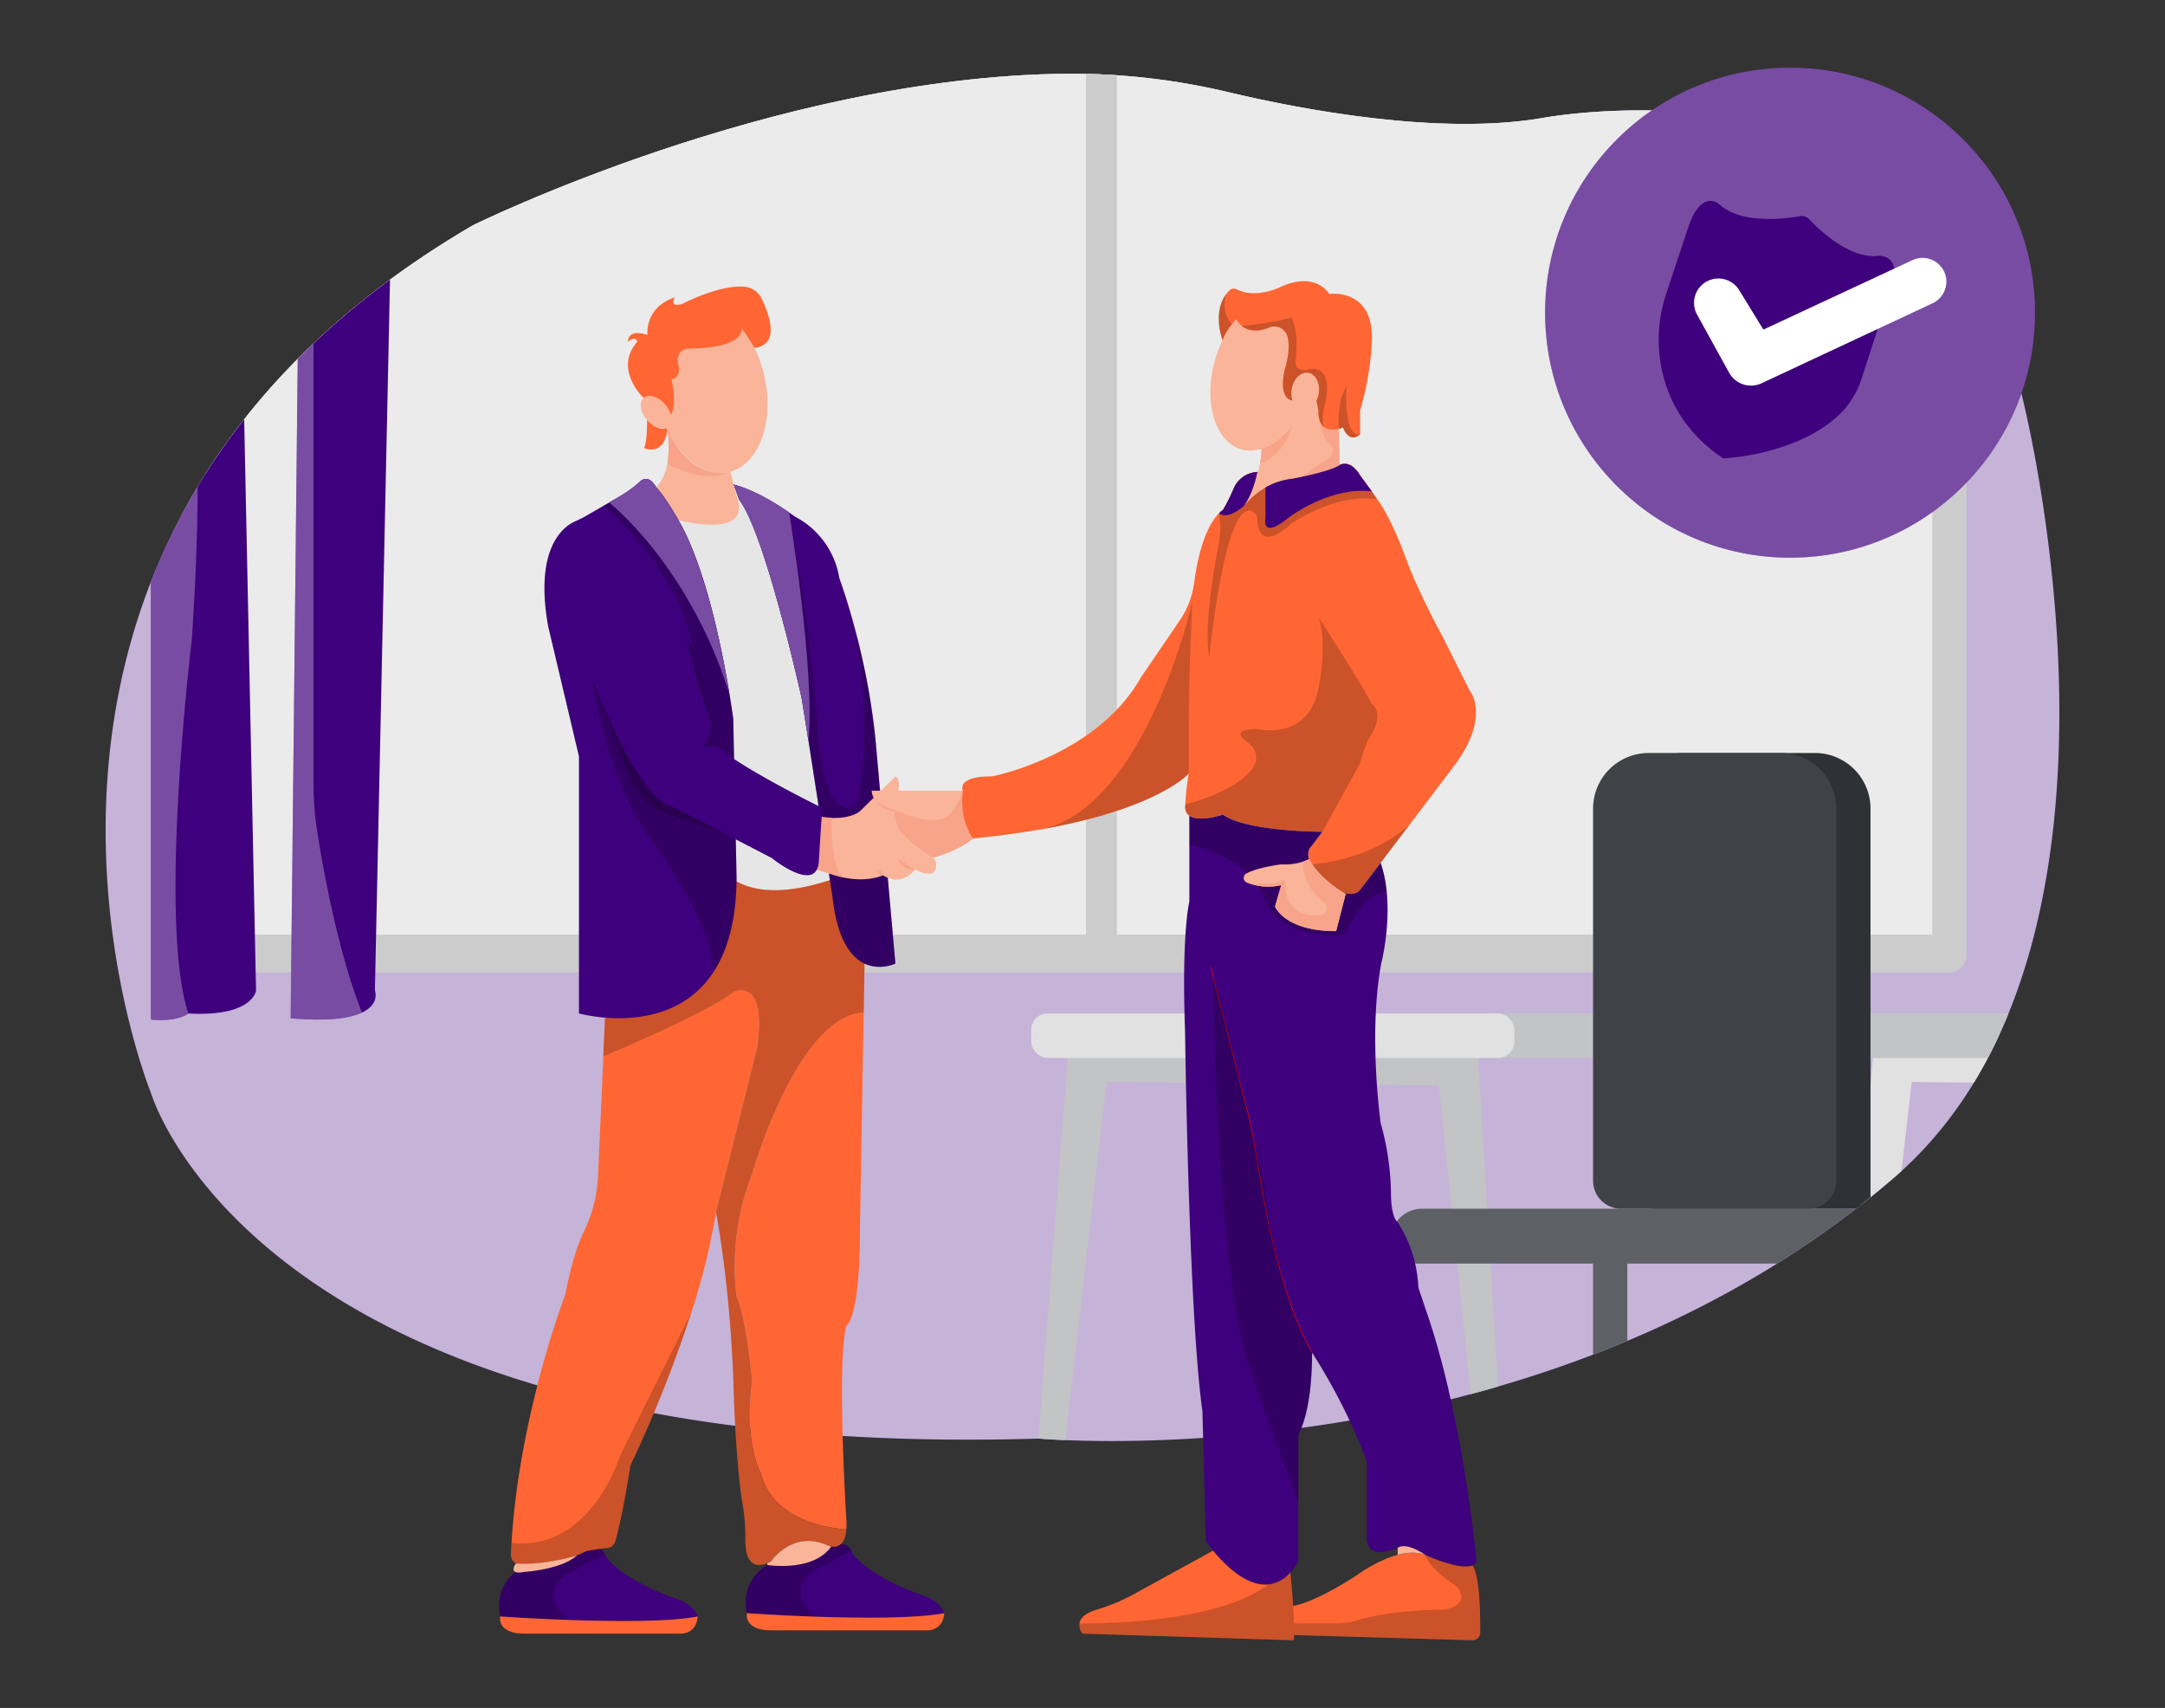 <svg xmlns="http://www.w3.org/2000/svg" xmlns:xlink="http://www.w3.org/1999/xlink" width="865.76" height="682.89" viewBox="0 0 865.76 682.89"><rect x="0" y="0" width="865.76" height="682.89" fill="#333333" stroke="none"/><defs><clipPath id="a"><path d="M757.64,470.66c108-93.27,50.67-313.44,50.67-313.44C786.39,16.1,617.87,47,617.87,47c-42.09,7.58-98.71-3.53-126.08-10a271.32,271.32,0,0,0-65.46-7.52c-117.1,1.16-237.28,60.63-237.28,60.63C-28.79,217.5,60.26,436.71,60.26,436.71s42.47,148,355.23,138.48C415.49,575.19,615.19,593.67,757.64,470.66Z" fill="none"/></clipPath></defs><path d="M757.64,470.66c108-93.27,50.67-313.44,50.67-313.44C786.39,16.1,617.87,47,617.87,47c-42.09,7.58-98.71-3.53-126.08-10a271.32,271.32,0,0,0-65.46-7.52c-117.1,1.16-237.28,60.63-237.28,60.63C-28.79,217.5,60.26,436.71,60.26,436.71s42.47,148,355.23,138.48C415.49,575.19,615.19,593.67,757.64,470.66Z" fill="#3e007c"/><path d="M757.64,470.66c108-93.27,50.67-313.44,50.67-313.44C786.39,16.1,617.87,47,617.87,47c-42.09,7.58-98.71-3.53-126.08-10a271.32,271.32,0,0,0-65.46-7.52c-117.1,1.16-237.28,60.63-237.28,60.63C-28.79,217.5,60.26,436.71,60.26,436.71s42.47,148,355.23,138.48C415.49,575.19,615.19,593.67,757.64,470.66Z" fill="#fff" opacity="0.7"/><g clip-path="url(#a)"><polygon points="749.59 414.1 734.33 611.48 743.91 611.48 764.47 432.6 897.36 433.96 913.86 594.58 923.39 592.89 912.43 413.42 749.59 414.1" fill="#e1e1e2"/><polygon points="427.63 414.1 412.37 611.48 421.95 611.48 442.51 432.6 575.4 433.96 591.9 594.58 601.43 592.89 590.47 413.42 427.63 414.1" fill="#c2c4c6"/><rect x="590.47" y="405.19" width="217.84" height="17.81" rx="6.5" fill="#c2c4c6"/><rect x="72.59" y="16.1" width="713.79" height="372.65" rx="6.85" fill="#ccc"/><rect x="82.18" y="16.1" width="690.5" height="357.58" fill="#ebebeb"/><rect x="637.05" y="498.36" width="13.7" height="50.69" fill="#5d6166"/><rect x="412.36" y="405.19" width="193.18" height="17.81" rx="6.5" fill="#e1e1e2"/><path d="M673,301.07h52.79A22.24,22.24,0,0,1,748,323.31v160a0,0,0,0,1,0,0H661.95a11.2,11.2,0,0,1-11.2-11.2V323.31A22.24,22.24,0,0,1,673,301.07Z" fill="#2e3135"/><path d="M568.57,483.29H745.29a0,0,0,0,1,0,0v21.92a0,0,0,0,1,0,0H556.22a0,0,0,0,1,0,0v-9.57A12.35,12.35,0,0,1,568.57,483.29Z" fill="#5d6166"/><path d="M659.29,301.07h52.79a22.24,22.24,0,0,1,22.24,22.24V472.09a11.2,11.2,0,0,1-11.2,11.2H648.25a11.2,11.2,0,0,1-11.2-11.2V323.31A22.24,22.24,0,0,1,659.29,301.07Z" fill="#3f4347"/><rect x="434.29" y="5.14" width="12.33" height="379.5" fill="#ccc"/><path d="M149.92,396s2.19,5.41-5.18,8.86c-4.67,2.2-13.18,3.59-28.51,2.31l3-280,6.13-4.55,30.86-22.86Z" fill="#3e007c"/><path d="M144.74,404.82c-4.67,2.2-13.18,3.59-28.51,2.31l3-280,6.13-4.55V313.2a125.65,125.65,0,0,0,1.61,20C129.6,349.76,135.6,382,144.74,404.82Z" fill="#fff" opacity="0.3"/><path d="M102.39,396s-1,10.6-27.07,9.23c0,0-4.06,3.48-15,2.43V190.93l18.35-20.81L97.25,149Z" fill="#3e007c"/><path d="M76.7,255.86S63,368.2,75.32,405.19c0,0-4.06,3.48-15,2.43V190.93l18.35-20.81C79.14,181.34,79.83,210.13,76.7,255.86Z" fill="#fff" opacity="0.3"/></g><circle cx="715.83" cy="125.02" r="97.96" fill="#3e007c"/><circle cx="715.83" cy="125.02" r="97.96" fill="#fff" opacity="0.3"/><path d="M749.4,102.41c5.75-.82,7.56,2.31,8.08,4.94a9.45,9.45,0,0,1-.36,4.8l-12.61,39a35,35,0,0,1-10,15.56c-17.56,15.56-45.43,16.56-45.43,16.56-12.33-8.22-19-18.47-22.45-28.06a58.15,58.15,0,0,1-.2-38.17l8.95-26.94c5.48-15.07,12.33-8.22,12.33-8.22,8.87,7.76,25.81,5.66,32,4.57a4.26,4.26,0,0,1,3.85,1.27C727.51,91.93,738.45,102.41,749.4,102.41Z" fill="#3e007c"/><path d="M705.16,131.78,695.47,116a9.74,9.74,0,0,0-13.21-3.32h0a9.74,9.74,0,0,0-3.62,13.12l12.8,23.2a10,10,0,0,0,13,4.24l68.42-32a9.53,9.53,0,0,0,4.85-12h0A9.53,9.53,0,0,0,764.81,104Z" fill="#fff"/><path d="M279,646.32c-11.41,2.24-33.67,2-51.65,1.4-15.18-.53-27.3-1.4-27.3-1.4-2.74-13.7,8.22-19.22,8.22-19.22l25.56-7.4a3.78,3.78,0,0,0,3.87-1,4.52,4.52,0,0,1,4.15,2.67,6.47,6.47,0,0,1,.5,1.12c8.06,10.43,28.94,17,28.94,17C278.1,642.21,279,646.32,279,646.32Z" fill="#3e007c"/><path d="M227.31,647.72c-15.18-.53-27.3-1.4-27.3-1.4-2.74-13.7,8.22-19.22,8.22-19.22l25.56-7.4a3.78,3.78,0,0,0,3.87-1,4.52,4.52,0,0,1,4.15,2.67L226,629.88C215.08,638.1,227.31,647.72,227.31,647.72Z" opacity="0.2"/><path d="M588.83,655.82l-82.14-2.4a2.58,2.58,0,0,1-2.43-2,6.73,6.73,0,0,1-.16-2.36c.77-6.57,12.39-6.85,12.39-6.85,9.59-1.37,26-12.33,26-12.33s7.93-5.94,16.44-8.19c3.74-1,7.6-1.29,11,0l1.37.6c3.59,1.52,13.28,5.28,17.51,3.59,3,4.37,3.15,20.3,3.09,27A3,3,0,0,1,588.83,655.82Z" fill="#ff6633"/><path d="M588.83,655.82l-82.14-2.4a2.58,2.58,0,0,1-2.43-2,6.73,6.73,0,0,1-.16-2.36h30.71a29.91,29.91,0,0,0,8.75-1.39c10.9-3.38,27.41-4,32.8-4.07a11.43,11.43,0,0,0,4.41-.89c4-1.73,4-4.24,3.19-6.13a7.61,7.61,0,0,0-3-3.38c-9.82-6.48-11.09-11.54-11.09-11.54l1.37.6c3.59,1.52,13.28,5.28,17.51,3.59,3,4.37,3.15,20.3,3.09,27A3,3,0,0,1,588.83,655.82Z" opacity="0.2"/><path d="M262.34,202.43l31.1-8.65L308.15,211,345.7,362.92s-18.8,7.44-22,7-59-5.87-59-5.87Z" fill="#e6e6e6" stroke="red" stroke-miterlimit="10" stroke-width="0.25"/><path d="M302.76,418.89l-16.44,65.77a264.76,264.76,0,0,1-9.84,40l0,0a516.8,516.8,0,0,1-24.16,60.82,5.11,5.11,0,0,0-.33,1.05c-2.71,17.09-4.81,25.77-5.92,29.65a3.82,3.82,0,0,1-3.38,2.79c-3,.28-6.49.9-7.84,1.14a3.78,3.78,0,0,0-1.08.39c-7,3.71-19.11,4.78-25.47,5.08a3.88,3.88,0,0,1-4-4.06c.07-1.56.16-3.12.25-4.67,3.14-51.57,21.54-99.38,21.54-99.38,2.44-12.78,5.14-20.43,7.4-25a56.41,56.41,0,0,0,5.66-22.44l2.15-47.7s40.14-16.64,52.19-25.84C293.44,396.58,306.87,390.12,302.76,418.89Z" fill="#ff6633"/><path d="M345.37,404.82l-1.51,88.06c0,34.25-5.34,37.18-5.34,37.18-4,12.54-.14,76.53-.14,76.53a30.25,30.25,0,0,1,.07,4.89h0s-28.83-.78-34.31-22.7c0,0-6.71-11.15-3.36-36.4,0,0-2.12-24.9-6.23-34a100.58,100.58,0,0,1,6.23-49S318.63,406.3,345.37,404.82Z" fill="#ff6633"/><path d="M300.77,469.39a100.58,100.58,0,0,0-6.23,49c4.11,9.08,6.23,34,6.23,34-3.35,25.25,3.36,36.4,3.36,36.4,5.48,21.92,34.31,22.7,34.31,22.7h0v0c-.52,6.57-3.74,7.23-6,6.83a7.8,7.8,0,0,1-2.28-.78c-13.7-5.48-21.92,6.85-21.92,6.85a13.36,13.36,0,0,1-1.37.62c-7.65,3-8.9-4.15-8.79-9.76A73.88,73.88,0,0,0,297,601.73c-2.76-16.69-3.56-44.27-3.56-44.27-1.09-42.26-7.12-72.8-7.12-72.8l16.44-65.77c4.11-28.77-9.32-22.31-9.32-22.31-12.05,9.2-52.19,25.84-52.19,25.84l.68-15.29,52.58-54.78c17.8,10.19,48-4.7,48-4.7l3.21,37.6-.33,19.57C318.63,406.3,300.77,469.39,300.77,469.39Z" fill="#ff6633"/><path d="M300.77,469.39a100.58,100.58,0,0,0-6.23,49c4.11,9.08,6.23,34,6.23,34-3.35,25.25,3.36,36.4,3.36,36.4,5.48,21.92,34.31,22.7,34.31,22.7h0v0c-.52,6.57-3.74,7.23-6,6.83a7.8,7.8,0,0,1-2.28-.78c-13.7-5.48-21.92,6.85-21.92,6.85a13.36,13.36,0,0,1-1.37.62c-7.65,3-8.9-4.15-8.79-9.76A73.88,73.88,0,0,0,297,601.73c-2.76-16.69-3.56-44.27-3.56-44.27-1.09-42.26-7.12-72.8-7.12-72.8l16.44-65.77c4.11-28.77-9.32-22.31-9.32-22.31-12.05,9.2-52.19,25.84-52.19,25.84l.68-15.29,52.58-54.78c17.8,10.19,48-4.7,48-4.7l3.21,37.6-.33,19.57C318.63,406.3,300.77,469.39,300.77,469.39Z" opacity="0.2"/><path d="M258.76,167.93s.16,8.47-1.21,11.21c0,0,7.72,3.67,9.34-7.07l-.52-1.1S264.08,173.17,258.76,167.93Z" fill="#ff6633"/><path d="M266.89,172.07s3,15.21-4.55,22.78c0,0,6.17,7.58,8.91,13.06,0,0,30.14,8.22,23.29-9.59l-2.36-9.71S277.6,193.77,266.89,172.07Z" fill="#f9b499"/><path d="M266.89,172.07s1.12,4.68,0,13.41c0,0,14.72,8.48,25.29,3.13C292.18,188.61,277.6,193.77,266.89,172.07Z" fill="#f7a48b"/><path d="M294.54,350.39c0,17.37-3.6,29.57-9.1,38.08-17.45,27-53.92,16.72-53.92,16.72V302.44l-12.33-52.06c-5.71-32,6.66-40.16,10.95-42a45.41,45.41,0,0,0,5-2.56l6.25-3.62,2.24-1.3,3.28-1.91a47.82,47.82,0,0,0,8.88-6.31c3.84-3.63,6.6,2.16,6.6,2.16,3.43,3.39,8.91,13.06,8.91,13.06a91.84,91.84,0,0,1,5.62,11.75c7.7,19.06,12.52,44,14.78,57.67,1,6.16,1.52,10,1.52,10Z" fill="#3e007c"/><path d="M358.06,385.25S337,395.6,332.9,358.61c0,0-5.75-37.78-9.62-62.47-1.12-7.19-2.09-13.28-2.71-17,0,0-3.57-16.28-8.49-34.33-.78-2.88-1.61-5.81-2.44-8.72-4.45-15.45-9.61-30.49-14.09-36.32l-2.11-6s8.39,1.62,22.13,11.15c.74.51,1.49,1,2.26,1.61a33.78,33.78,0,0,1,17.81,24.66s3.43,9.12,7.07,23.37v0c.23.91.47,1.84.7,2.8v.05a272.91,272.91,0,0,1,7.29,45Z" fill="#3e007c"/><path d="M294.54,350.39c0,17.37-3.6,29.57-9.1,38.08h0c-.88-20.84-25.14-53.15-25.14-53.15C243.85,314.77,237,273.67,237,273.67l39.73-16.44c-6.85-31.51-35.39-55-35.39-55l2.24-1.3,33.29,18.75c7.7,19.06,12.52,44,14.78,57.67,1,6.16,1.52,10,1.52,10Z" opacity="0.2"/><path d="M239.31,277.33s14.24,39.42,28.69,45.12a51,51,0,0,1,4.75,2l17.33,9-20.28-7.07c-1-.36-2.06-.68-3.11-1-1.77-.51-5.85-2.14-10.07-6.88a30.9,30.9,0,0,1-5.8-9.89Z" opacity="0.2"/><path d="M358.06,385.25S337,395.6,332.9,358.61c0,0-5.75-37.78-9.62-62.47-1.12-7.19-2.09-13.28-2.71-17,0,0-3.57-16.28-8.49-34.33-.78-2.88-1.61-5.81-2.44-8.72l5.93-31.17s10.36,56,11.78,92.52c0,0,1.71,18.88,8.32,24.58a4.62,4.62,0,0,0,7.56-2.7c1.56-8.85,4.65-33-.74-65.13,0,0,.07.13.22.37v0c.23.91.47,1.84.7,2.8v.05a272.91,272.91,0,0,1,7.29,45Z" opacity="0.2"/><path d="M276.46,524.73a516.8,516.8,0,0,1-24.16,60.82,5.11,5.11,0,0,0-.33,1.05c-2.71,17.09-4.81,25.77-5.92,29.65a3.82,3.82,0,0,1-3.38,2.79c-3,.28-6.49.9-7.84,1.14a3.78,3.78,0,0,0-1.08.39c-7,3.71-19.11,4.78-25.47,5.08a3.88,3.88,0,0,1-4-4.06c.07-1.56.16-3.12.25-4.67,31.9,3.48,43.46-35,43.46-35Z" opacity="0.2"/><path d="M377.61,645c-11.42,2.24-33.68,2-51.65,1.4-15.18-.53-27.31-1.4-27.31-1.4-2.74-13.7,8.22-19.22,8.22-19.22l25.57-7.4a3.77,3.77,0,0,0,3.86-1,4.5,4.5,0,0,1,4.15,2.67,6.13,6.13,0,0,1,.51,1.12c8.05,10.43,28.93,17,28.93,17C376.74,640.84,377.61,645,377.61,645Z" fill="#3e007c"/><path d="M326,646.35c-15.18-.53-27.31-1.4-27.31-1.4-2.74-13.7,8.22-19.22,8.22-19.22l25.57-7.4a3.77,3.77,0,0,0,3.86-1,4.5,4.5,0,0,1,4.15,2.67l-15.77,8.49C313.72,636.73,326,646.35,326,646.35Z" opacity="0.2"/><path d="M377.61,645c-.51,6.85-6.31,6.85-6.31,6.85H308.24c-11,0-9.59-6.85-9.59-6.85s12.13.87,27.31,1.4C343.93,647,366.19,647.19,377.61,645Z" fill="#ff6633"/><path d="M279,646.32c-.5,6.85-6.3,6.85-6.3,6.85H209.6c-11,0-9.59-6.85-9.59-6.85s12.12.87,27.3,1.4C245.29,648.36,267.55,648.56,279,646.32Z" fill="#ff6633"/><path d="M326.67,347.65l7.18,2.3c11.9,3.66,19.22,0,19.22,0,7.84,5,12.77-2.3,12.77-2.3,8.27,4.11,8.72-.25,8.44-2.69a2.66,2.66,0,0,0-1.42-2,36.71,36.71,0,0,1-11.19-9c-5.48-4.11-3.61-12.13-3.61-12.13,3.23-10.76,0-11.33,0-11.33l-14.2,13.87c-5.48,4.11-15.37,2.28-15.37,2.28l-1.07,18.27A9.69,9.69,0,0,1,326.67,347.65Z" fill="#f9b499"/><path d="M328.49,326.64l4.11.39s-.86,18.7,4.52,23.77a109,109,0,0,1-10.45-3.15,6.62,6.62,0,0,0,.75-2.74Z" fill="#f7a48b"/><path d="M350.5,347.65a2.46,2.46,0,0,1,2.57,2.3,2.46,2.46,0,0,1-2.57-2.3Z" fill="#f7a48b"/><path d="M358.93,343.54a28.67,28.67,0,0,1,5.17,3.1,12,12,0,0,0,1.74,1,3.26,3.26,0,0,1-2.18,0,8.13,8.13,0,0,1-4.73-4.07Z" fill="#f7a48b"/><path d="M389.07,335.32c-6.85,5.48-16.22,7.63-16.22,7.63-8-4.71-11.18-9-11.18-9-4.11-2.74-3.92-9.36-3.92-9.36-3.74-1-6-2.53-7.24-4a6.86,6.86,0,0,1-1.91-4.43H385C383.59,325.73,389.07,335.32,389.07,335.32Z" fill="#f9b499"/><path d="M389.07,335.32c-6.85,5.48-16.22,7.63-16.22,7.63-8-4.71-11.18-9-11.18-9-4.11-2.74-3.92-9.36-3.92-9.36-3.74-1-6-2.53-7.24-4,0,0,22.12,12,29,5.16a23.34,23.34,0,0,0,5.48-9.59C383.59,325.73,389.07,335.32,389.07,335.32Z" fill="#f7a48b"/><path d="M582.25,305.18l-18.44,24.37v0L552.11,345l-8.22,10.86s-4.11,5.48-13.7-4.11a25,25,0,0,1-5.71-6.16c-1.47-2.45-2.07-5.24.23-7.54l4.11-5.48s-30.14,0-39.73-6.85c0,0-9.48,3.17-13.44.48-1.26-.85-2-2.29-1.63-4.59a84.57,84.57,0,0,1,1.37-12.33l0,0c-.44.49-13,14.3-59.88,22.48l-.25,0c-7.75,1.34-16.44,2.53-26.17,3.49,0,0-5.48-6.85-4.11-19.18,0,0-2.54-5.81,11.75-5.64,0,0,41.69-8.06,59.5-39.57l15.56-22.82a34.76,34.76,0,0,0,5.74-15.05c1.12-8.42,3.8-21.52,9.95-27.81a11.75,11.75,0,0,1,1.63-1.45,68.13,68.13,0,0,0,4.11-8.22,10.81,10.81,0,0,1,9.59-6.85s-1.29,7.67-5.07,13.12a.93.93,0,0,0-.12.19,30.55,30.55,0,0,1,8.45-7.12,26.68,26.68,0,0,1,10.44-3.45s15.07-2.74,19.18-5.48c0,0,4.11-2.74,8.22,4.11,0,0,2.3,3.07,4.62,6.34.76,1.1,1.54,2.22,2.23,3.25,0,0,5.48,6.85,12.33,26,0,0,4.11,11,13.7,28.77l11,21.92S596,286,582.25,305.18Z" fill="#ff6633"/><path d="M475.39,309.29l0,0c-.44.49-13,14.3-59.88,22.48,42.43-7.88,61.27-91,61.27-91-1.13,23.64-1.36,39-1.37,48v20.55Z" opacity="0.2"/><path d="M550.74,199.69c-16.44-2.74-34.25,9.59-34.25,9.59-12.15,11.05-13.62,2.16-13.73-1.7a3.54,3.54,0,0,0-2-3.17c-11.06-5-17.17,58.3-17.17,58.3-2.74-13.7,3.85-45.61,3.85-45.61a33.66,33.66,0,0,0,0-11.85,11.75,11.75,0,0,1,1.63-1.45,68.13,68.13,0,0,0,4.11-8.22,10.81,10.81,0,0,1,9.59-6.85s-1.29,7.67-5.07,13.12a.93.93,0,0,0-.12.19,30.55,30.55,0,0,1,8.45-7.12,26.68,26.68,0,0,1,10.44-3.45s15.07-2.74,19.18-5.48c0,0,4.11-2.74,8.22,4.11,0,0,2.3,3.07,4.62,6.34C549.27,197.54,550.05,198.66,550.74,199.69Z" opacity="0.2"/><path d="M547.12,295.76a56.45,56.45,0,0,0-3.23,9.42l-15.07,27.4s-30.14,0-39.73-6.85c0,0-16.44,5.48-15.07-4.11,0,0,21.44-5.19,27.41-15.26a7,7,0,0,0-2.14-9.18c-3.28-2.32-6.41-5.7,3.5-5.7,0,0,20.08,5.08,24.43-16,0,0,3.87-18.68,0-28.75.53.83,17.73,27.4,21.28,34.62C548.51,281.4,554.45,285,547.12,295.76Z" opacity="0.2"/><path d="M563.8,329.57l-19.91,26.3s-4.11,5.48-13.7-4.11a25,25,0,0,1-5.71-6.16S548.09,344.32,563.8,329.57Z" opacity="0.2"/><path d="M590.47,624.4a3,3,0,0,1-1.67,1.45c-4.23,1.69-13.92-2.07-17.51-3.59l-1.37-.6c-8.22-5.48-11-2.74-11-2.74-13.7,5.48-12.33-4.51-12.33-4.51V584.67c-8.22-23.29-21.92-43.84-21.92-43.84,0,24.66-5.48,32.54-5.48,32.54v51c-.08.14-.17.26-.25.4a25.74,25.74,0,0,1-3,4,13.69,13.69,0,0,1-8.77,4.74c-8.9.92-17.73-8.15-22.11-13.52-1.81-2.22-2.86-3.8-2.86-3.8l-1.37-52.06c-5.48-38.36-6.94-151.73-6.94-151.73-1.45-39.38,1.72-52,1.72-52V326.21c4,2.69,13.44-.48,13.44-.48,9.59,6.85,39.73,6.85,39.73,6.85l-4.11,5.48c-2.3,2.3-1.7,5.09-.23,7.54a25,25,0,0,0,5.71,6.16c9.59,9.59,13.7,4.11,13.7,4.11L552.11,345a50.83,50.83,0,0,1,2.4,11.37c1.52,14.69-2.17,28.87-2.17,28.87-5.26,28-.23,63.79-.23,63.79a107.93,107.93,0,0,1,4.11,27.4c0,11,2.74,12.33,2.74,12.33a52,52,0,0,1,8.22,26l2.74,8.22C585,565.49,590.47,624.4,590.47,624.4Z" fill="#3e007c"/><path d="M554.51,356.38c-11.29,1.86-16.39,17.11-16.39,17.11-29.06,2.55-32.59-14.88-32.59-14.88-5.85-13.64-21.39-19-29.88-20.9v-11.5c4,2.69,13.44-.48,13.44-.48,9.59,6.85,39.73,6.85,39.73,6.85l-4.11,5.48c-2.3,2.3-1.7,5.09-.23,7.54a25,25,0,0,0,5.71,6.16c9.59,9.59,13.7,4.11,13.7,4.11L552.11,345A50.83,50.83,0,0,1,554.51,356.38Z" opacity="0.2"/><path d="M484.14,386.58l14.54,57.21s1.37,3.88,5.48,28.54c0,0,6.85,45.21,20.55,68.5" fill="none" stroke="red" stroke-miterlimit="10" stroke-width="0.25"/><path d="M524.71,540.83c0,24.66-5.48,32.54-5.48,32.54v27.32c-4.11-10-19.18-53-19.18-53-13.7-37-14.92-157.23-14.92-157.23,2.57,5.21,16.85,67.66,19.85,80.82.37,1.62.62,3.25.85,4.89C512.38,523,524.71,540.83,524.71,540.83Z" opacity="0.2"/><path d="M569.92,621.66c-3.36-1.26-7.22-1-11,0h0v-2.76S561.7,616.18,569.92,621.66Z" fill="#f9b499"/><path d="M517.34,655.83l-84.42-2.66a5.5,5.5,0,0,1-1.25-4.07c.27-1.85,1.9-4,7-5.55a75,75,0,0,0,14.18-5.85L485.1,620c4.38,5.37,13.21,14.44,22.11,13.52a13.69,13.69,0,0,0,8.77-4.74C516.06,629.48,518.19,650.35,517.34,655.83Z" fill="#ff6633"/><path d="M517.34,655.83l-84.42-2.66a5.5,5.5,0,0,1-1.25-4.07c11.63.09,55.69-.63,75.54-15.59h0a13.69,13.69,0,0,0,8.77-4.74C516.06,629.48,518.19,650.35,517.34,655.83Z" opacity="0.2"/><path d="M535.67,186c-2.66,1.78-9.93,3.55-14.72,4.57-2.6.56-4.46.91-4.46.91A28.56,28.56,0,0,0,497.62,202a38.07,38.07,0,0,0,5.17-13.27c1.37-1.37,1.6-9.24,1.6-9.24l16.21-22.27,8.6-2.74,4.8,13,1.44,3.9Z" fill="#f9b499"/><path d="M504.39,179.49s.53,1.3-.54,6a21.43,21.43,0,0,0,12.78-15.2S511,177.77,504.39,179.49Z" fill="#f7a48b"/><path d="M535.67,186c-2.66,1.78-9.93,3.55-14.72,4.57,1.29-1.7,5.75-4.29,7.87-5.47a10.24,10.24,0,0,0,2.75-2.14c2.91-3.31.5-5.1.5-5.1-3.62-2.67-4.2-9.33-4.2-9.33l6.13-1,1.44,3.9Z" fill="#f7a48b"/><path d="M291.65,277.33c-16.29-51.61-48.07-76.42-48.07-76.42l3.28-1.91a47.82,47.82,0,0,0,8.88-6.31c3.84-3.63,6.6,2.16,6.6,2.16,3.43,3.39,8.91,13.06,8.91,13.06C282.27,226.94,288.88,260.59,291.65,277.33Z" fill="#3e007c"/><path d="M291.65,277.33c-16.29-51.61-48.07-76.42-48.07-76.42l3.28-1.91a47.82,47.82,0,0,0,8.88-6.31c3.84-3.63,6.6,2.16,6.6,2.16,3.43,3.39,8.91,13.06,8.91,13.06C282.27,226.94,288.88,260.59,291.65,277.33Z" fill="#fff" opacity="0.3"/><path d="M323.28,296.14c-1.12-7.19-2.09-13.28-2.71-17,0,0-14.41-65.57-25-79.37l-2.11-6s8.39,1.62,22.13,11.15C315.57,204.93,326,267.93,323.28,296.14Z" fill="#3e007c"/><path d="M323.28,296.14c-1.12-7.19-2.09-13.28-2.71-17,0,0-14.41-65.57-25-79.37l-2.11-6s8.39,1.62,22.13,11.15C315.57,204.93,326,267.93,323.28,296.14Z" fill="#fff" opacity="0.3"/><path d="M237,271.37s17.81,48.88,32.88,51.62l38.71,20.06s17.46,14.19,18.83,1.86L328.79,323s-23.59-11.47-37.14-20.8c0,0-4.58-6.15-9-3.81a.22.22,0,0,1-.3-.31c1.39-2,3.61-6.22,2-11,0,0-11.24-32.5-11.52-42.15" fill="#3e007c"/><path d="M274.47,254.2c2.64,7.84,5.33,16.63,7.83,24.57.88,2.72,1.73,5.45,2.73,8.11a9.37,9.37,0,0,1,.2,6,19.42,19.42,0,0,1-2.46,5.38l-.51-.64c3.77-.91,7.43,1.44,9.39,4.53-2.14-2.63-5.68-4.67-9.12-3.7l-1,.31c1.55-2.7,3-5.7,2.89-8.87a6.32,6.32,0,0,0-.59-2.58,263.58,263.58,0,0,1-9.33-33.15Z" fill="#3e007c"/><path d="M274.47,254.2c2.64,7.84,5.33,16.63,7.83,24.57.88,2.72,1.73,5.45,2.73,8.11a9.37,9.37,0,0,1,.2,6,19.42,19.42,0,0,1-2.46,5.38l-.51-.64c3.77-.91,7.43,1.44,9.39,4.53-2.14-2.63-5.68-4.67-9.12-3.7l-1,.31c1.55-2.7,3-5.7,2.89-8.87a6.32,6.32,0,0,0-.59-2.58,263.58,263.58,0,0,1-9.33-33.15Z" opacity="0.3"/><ellipse cx="284.42" cy="155.9" rx="21.92" ry="33.64" transform="translate(-25.28 59.54) rotate(-11.45)" fill="#f9b499"/><path d="M257.34,159.11s-12.12-11.48-2.53-22.44c0,0-.53-2.74-3.69,0,0,0-.42-5.48,7.8-2.74,0,0-1.37-11,11-15.07,0,0-2.74,4.11,2.74,2.74,0,0,14.76-7.88,25.1-6.94a8.32,8.32,0,0,1,6.73,4.62c2.95,6,7.77,18.59-2.81,19.84a78.28,78.28,0,0,0-5.16-7.86s2.11,7.9-21.38,8.14a3.92,3.92,0,0,0-2.92,1.28c-.89,1-1.64,2.75-.93,5.58,0,0,1.37,4.11-2.74,5.48,0,0,2.25,10.29-.24,14Z" fill="#ff6633"/><ellipse cx="262.34" cy="164.75" rx="4.8" ry="7.54" transform="translate(-43.24 215.59) rotate(-41.57)" fill="#f9b499"/><path d="M548.51,196.44c-17.31-1.88-33.39,10.69-33.39,10.69-11,8.81-9.07,0-9.07,0V194.92a26.68,26.68,0,0,1,10.44-3.45s15.07-2.74,19.18-5.48c0,0,4.11-2.74,8.22,4.11C543.89,190.1,546.19,193.17,548.51,196.44Z" fill="#3e007c"/><path d="M502.79,188.73s-1.29,7.67-5.07,13.12a.93.93,0,0,0-.12.19l-.11.15s-6.18,5.87-10,3.06a11.75,11.75,0,0,1,1.63-1.45,68.13,68.13,0,0,0,4.11-8.22A10.81,10.81,0,0,1,502.79,188.73Z" fill="#3e007c"/><ellipse cx="505.03" cy="149.44" rx="31.43" ry="19.93" transform="translate(224.18 594.99) rotate(-74.26)" fill="#f9b499"/><path d="M548.51,138.1a118.27,118.27,0,0,1-4.62,26v9.59s-4.11,4.11-6.85-2.74a11.9,11.9,0,0,1-1.6.5c-1.57.37-4,.65-5.77-.6-1.47-1-2.54-3-2.45-6.66,0,0-2.83-15-4.05-15.07l-6.33,11s-5.83-.09-3.09-12.42c0,0,2.85-8.54.85-13.83a5.39,5.39,0,0,0-7.17-2.87c-2.68,1.1-7.31,2.27-10.93-.76h0a9.89,9.89,0,0,1-2.19-2.62s-4.28,5.13-5.43,8.5c0,0-4.66-12.76,2.74-20a2.57,2.57,0,0,1,3-.41c2.15,1.14,6.88,2.67,14.4.22.79-.26,1.63-.58,2.49-.93l.47-.19s12.77-6.86,19.62,2.74C531.56,117.49,550.38,114.87,548.51,138.1Z" fill="#ff6633"/><path d="M490.12,117.82s-5.56,6.63-1.24,18.22c0,0,2-5.39,3.86-6.49C492.74,129.55,488.42,126.38,490.12,117.82Z" opacity="0.2"/><path d="M530.19,160s-2.37,8-.52,10.86c-1.47-1-2.54-3-2.45-6.66,0,0-2.83-15-4.05-15.07l-6.33,11s-5.83-.09-3.09-12.42c0,0,2.85-8.54.85-13.83a5.39,5.39,0,0,0-7.17-2.87c-2.68,1.1-7.31,2.27-10.93-.76h0a114.14,114.14,0,0,0,20-3.24s3.09,5,1.55,17.64c0,0-.18,4.44,5.3,3.07C523.34,147.63,532.93,144.89,530.19,160Z" opacity="0.2"/><path d="M543.89,173.66s-4.11,4.11-6.85-2.74a11.9,11.9,0,0,1-1.6.5s-1.14-10.09,3-16.94C538.41,154.48,537,175,543.89,173.66Z" opacity="0.2"/><ellipse cx="521.97" cy="156.53" rx="7.54" ry="5.48" transform="translate(283.62 646.57) rotate(-80.76)" fill="#f9b499"/><path d="M538.12,357.43l-3.82,14.88c-20.55,0-24.42-9.82-24.42-9.82l2.48-8.58a23,23,0,0,1-13.68-1,2,2,0,0,1-.21-3.67c4.41-2.46,13.89-3.64,13.89-3.64a23.6,23.6,0,0,0,11.16-2.06C527.8,351.76,538.12,357.43,538.12,357.43Z" fill="#f9b499"/><path d="M538.12,357.43l-3.82,14.88c-20.55,0-24.42-9.82-24.42-9.82l2.48-8.58a23,23,0,0,1-13.68-1s11.41,1.5,15.29-1.2c0,0-1.59,11,8,13.75,0,0,8.39,2.1,8.65-2a3.44,3.44,0,0,0-1.38-2.85c-2.44-1.93-8.67-7.73-8-16.2a21.18,21.18,0,0,0,2.33-.91C527.8,351.76,538.12,357.43,538.12,357.43Z" fill="#f7a48b"/><path d="M332.44,618.33c-7.32,10.37-25.57,7.4-25.57,7.4V625a13.36,13.36,0,0,0,1.37-.62s8.22-12.33,21.92-6.85A7.8,7.8,0,0,0,332.44,618.33Z" fill="#f9b499"/><path d="M206.24,625.16s-3.49,4.72,3.36,3.35c0,0,14.85-.88,21.12-6.6C230.72,621.91,218,625.93,206.24,625.16Z" fill="#f9b499"/></svg>